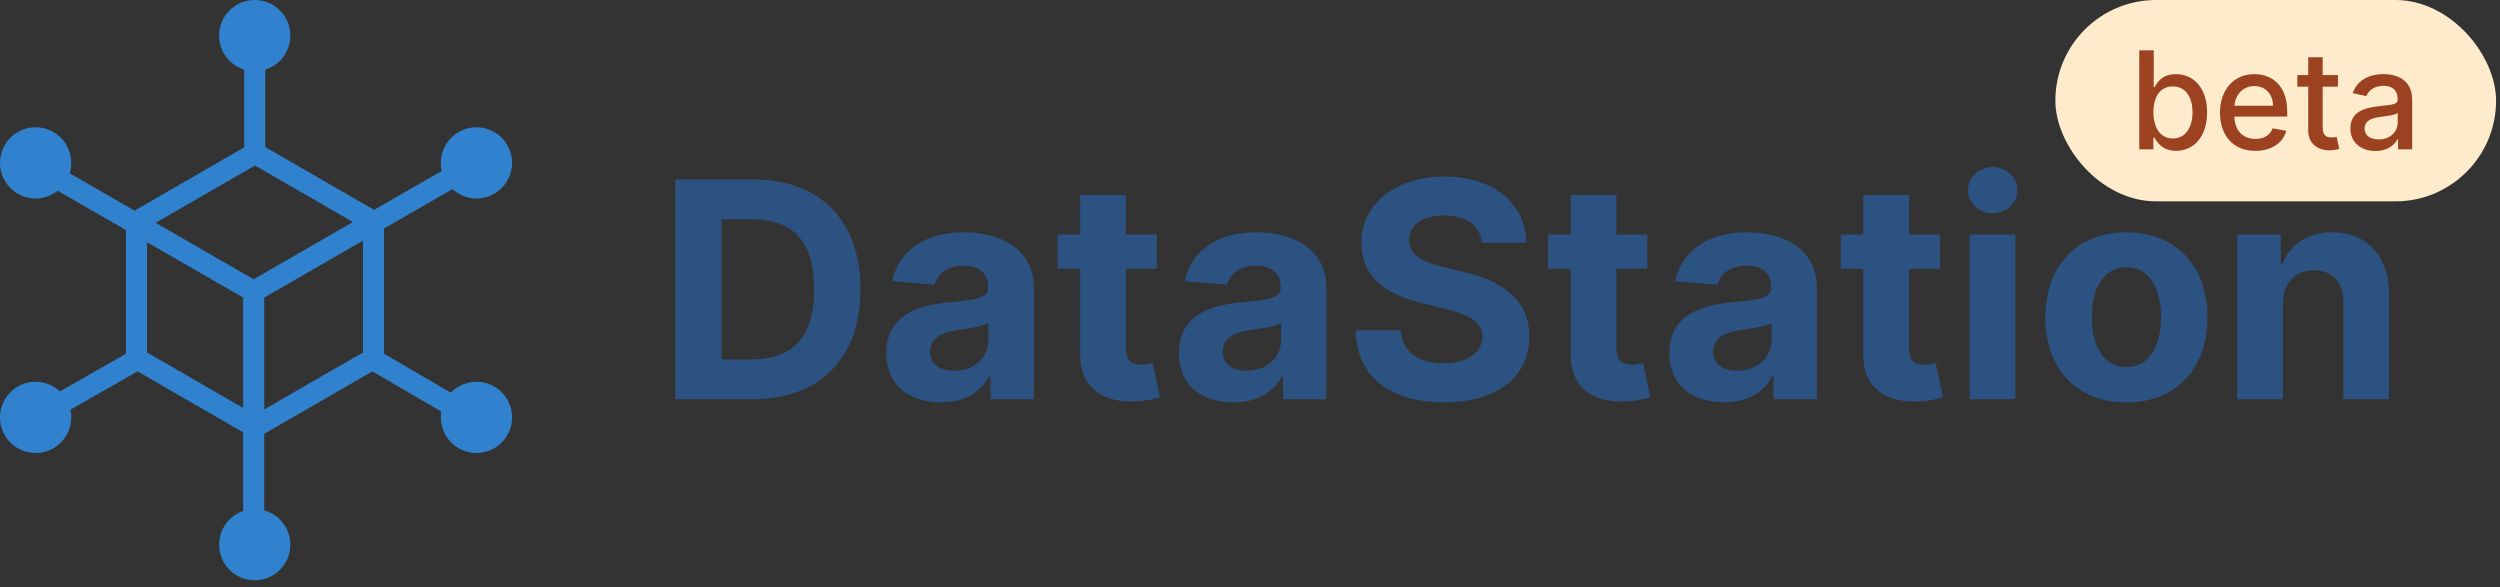 <svg width="298" height="70" viewBox="0 0 298 70" fill="none" xmlns="http://www.w3.org/2000/svg">
<rect x="0" y="0" width="298" height="70" fill="#333333" stroke="none"/>
<path fill-rule="evenodd" clip-rule="evenodd" d="M30.363 0C32.707 0 34.607 1.9 34.607 4.244C34.607 6.151 33.351 7.763 31.62 8.299V17.528L44.59 25.016C47.292 23.46 50.071 21.86 52.659 20.372C52.248 18.601 53.016 16.695 54.673 15.739C56.703 14.566 59.299 15.262 60.471 17.292C61.643 19.322 60.947 21.918 58.917 23.09C57.273 24.04 55.257 23.763 53.927 22.545C51.315 24.046 48.506 25.663 45.779 27.233V42.165L53.74 46.806C55.061 45.434 57.193 45.083 58.917 46.078C60.947 47.25 61.643 49.846 60.471 51.876C59.299 53.906 56.703 54.602 54.673 53.43C53.097 52.52 52.325 50.752 52.607 49.058L44.476 44.317C44.448 44.3 44.421 44.283 44.395 44.265L31.495 51.712V60.832C33.29 61.328 34.607 62.972 34.607 64.924C34.607 67.268 32.707 69.168 30.363 69.168C28.019 69.168 26.119 67.268 26.119 64.924C26.119 63.064 27.315 61.483 28.98 60.91V51.531L16.395 44.265C16.366 44.285 16.335 44.304 16.304 44.322L8.391 48.837C8.78 50.598 8.011 52.481 6.367 53.43C4.337 54.602 1.741 53.906 0.569 51.876C-0.603 49.846 0.093 47.25 2.123 46.078C3.781 45.121 5.816 45.409 7.144 46.653L15.011 42.164V27.423L6.883 22.741C5.558 23.791 3.675 23.986 2.123 23.09C0.093 21.918 -0.603 19.322 0.569 17.292C1.741 15.262 4.337 14.566 6.367 15.739C8.114 16.747 8.872 18.808 8.304 20.657L16.036 25.11L29.105 17.565V8.299C27.375 7.763 26.119 6.151 26.119 4.244C26.119 1.9 28.019 0 30.363 0ZM18.555 26.561L30.395 19.725L42.072 26.466C40.868 27.16 39.698 27.834 38.589 28.473C36.023 29.952 33.778 31.247 32.175 32.172C31.373 32.634 30.732 33.004 30.291 33.259L30.237 33.29L18.555 26.561ZM43.264 42.014L31.495 48.808V35.468L31.548 35.437C31.989 35.183 32.63 34.813 33.432 34.351C35.035 33.426 37.279 32.131 39.845 30.652C40.935 30.024 42.083 29.363 43.264 28.682V42.014ZM28.98 48.627V35.468L17.526 28.871V42.014L28.98 48.627Z" fill="#3182CE"/>
<path d="M89.765 47.584C97.742 47.584 102.574 42.65 102.574 34.468C102.574 26.311 97.742 21.402 89.841 21.402H80.484V47.584H89.765ZM86.019 42.841V26.145H89.547C94.457 26.145 97.052 28.651 97.052 34.468C97.052 40.31 94.457 42.841 89.535 42.841H86.019ZM112.172 47.955C115.074 47.955 116.953 46.689 117.912 44.861H118.066V47.584H123.23V34.34C123.23 29.661 119.267 27.692 114.895 27.692C110.191 27.692 107.097 29.942 106.343 33.522L111.38 33.931C111.75 32.627 112.914 31.668 114.87 31.668C116.723 31.668 117.784 32.601 117.784 34.212V34.289C117.784 35.554 116.442 35.721 113.029 36.053C109.142 36.411 105.652 37.715 105.652 42.1C105.652 45.986 108.426 47.955 112.172 47.955ZM113.732 44.196C112.057 44.196 110.855 43.417 110.855 41.921C110.855 40.387 112.121 39.633 114.039 39.364C115.228 39.198 117.171 38.917 117.823 38.482V40.566C117.823 42.624 116.122 44.196 113.732 44.196ZM137.9 27.948H134.206V23.243H128.759V27.948H126.075V32.039H128.759V42.266C128.734 46.114 131.355 48.019 135.305 47.853C136.711 47.802 137.708 47.52 138.258 47.341L137.402 43.289C137.133 43.34 136.558 43.468 136.046 43.468C134.96 43.468 134.206 43.059 134.206 41.55V32.039H137.9V27.948ZM147.047 47.955C149.949 47.955 151.828 46.689 152.787 44.861H152.941V47.584H158.105V34.34C158.105 29.661 154.142 27.692 149.77 27.692C145.066 27.692 141.972 29.942 141.218 33.522L146.255 33.931C146.625 32.627 147.789 31.668 149.745 31.668C151.598 31.668 152.659 32.601 152.659 34.212V34.289C152.659 35.554 151.317 35.721 147.904 36.053C144.017 36.411 140.527 37.715 140.527 42.1C140.527 45.986 143.301 47.955 147.047 47.955ZM148.607 44.196C146.932 44.196 145.73 43.417 145.73 41.921C145.73 40.387 146.996 39.633 148.914 39.364C150.103 39.198 152.046 38.917 152.698 38.482V40.566C152.698 42.624 150.997 44.196 148.607 44.196ZM176.636 28.932H181.941C181.865 24.266 178.029 21.044 172.2 21.044C166.46 21.044 162.254 24.215 162.279 28.971C162.267 32.831 164.99 35.043 169.413 36.104L172.264 36.82C175.115 37.51 176.7 38.328 176.713 40.093C176.7 42.01 174.885 43.314 172.072 43.314C169.196 43.314 167.125 41.985 166.946 39.364H161.589C161.73 45.027 165.782 47.955 172.136 47.955C178.528 47.955 182.286 44.9 182.299 40.105C182.286 35.746 179.001 33.432 174.45 32.41L172.098 31.847C169.822 31.323 167.917 30.479 167.956 28.6C167.956 26.912 169.451 25.672 172.161 25.672C174.808 25.672 176.431 26.874 176.636 28.932ZM196.365 27.948H192.67V23.243H187.224V27.948H184.54V32.039H187.224V42.266C187.199 46.114 189.82 48.019 193.77 47.853C195.176 47.802 196.173 47.52 196.723 47.341L195.866 43.289C195.598 43.34 195.023 43.468 194.511 43.468C193.425 43.468 192.67 43.059 192.67 41.55V32.039H196.365V27.948ZM205.512 47.955C208.414 47.955 210.293 46.689 211.252 44.861H211.405V47.584H216.57V34.34C216.57 29.661 212.607 27.692 208.235 27.692C203.53 27.692 200.437 29.942 199.682 33.522L204.719 33.931C205.09 32.627 206.253 31.668 208.209 31.668C210.063 31.668 211.124 32.601 211.124 34.212V34.289C211.124 35.554 209.782 35.721 206.369 36.053C202.482 36.411 198.992 37.715 198.992 42.1C198.992 45.986 201.766 47.955 205.512 47.955ZM207.072 44.196C205.397 44.196 204.195 43.417 204.195 41.921C204.195 40.387 205.461 39.633 207.378 39.364C208.567 39.198 210.511 38.917 211.163 38.482V40.566C211.163 42.624 209.462 44.196 207.072 44.196ZM231.24 27.948H227.545V23.243H222.099V27.948H219.415V32.039H222.099V42.266C222.074 46.114 224.695 48.019 228.645 47.853C230.051 47.802 231.048 47.52 231.598 47.341L230.741 43.289C230.473 43.34 229.898 43.468 229.386 43.468C228.3 43.468 227.545 43.059 227.545 41.55V32.039H231.24V27.948ZM234.788 47.584H240.234V27.948H234.788V47.584ZM237.523 25.417C239.147 25.417 240.476 24.177 240.476 22.655C240.476 21.147 239.147 19.907 237.523 19.907C235.913 19.907 234.583 21.147 234.583 22.655C234.583 24.177 235.913 25.417 237.523 25.417ZM253.468 47.968C259.426 47.968 263.133 43.89 263.133 37.843C263.133 31.758 259.426 27.692 253.468 27.692C247.511 27.692 243.804 31.758 243.804 37.843C243.804 43.89 247.511 47.968 253.468 47.968ZM253.494 43.749C250.745 43.749 249.339 41.23 249.339 37.804C249.339 34.378 250.745 31.847 253.494 31.847C256.191 31.847 257.598 34.378 257.598 37.804C257.598 41.23 256.191 43.749 253.494 43.749ZM272.12 36.232C272.133 33.701 273.642 32.218 275.84 32.218C278.027 32.218 279.343 33.65 279.331 36.053V47.584H284.777V35.081C284.777 30.505 282.092 27.692 278.001 27.692C275.086 27.692 272.977 29.124 272.095 31.412H271.865V27.948H266.674V47.584H272.12V36.232Z" fill="#2C5282"/>
<rect x="245" width="52.532" height="24" rx="12" fill="#FEEBCB"/>
<path d="M255 17.804H256.683V16.427H256.827C257.138 16.991 257.772 17.977 259.386 17.977C261.53 17.977 263.086 16.259 263.086 13.395C263.086 10.524 261.507 8.836 259.369 8.836C257.726 8.836 257.133 9.839 256.827 10.386H256.723V6H255V17.804ZM256.689 13.377C256.689 11.527 257.496 10.3 259 10.3C260.562 10.3 261.346 11.62 261.346 13.377C261.346 15.153 260.539 16.507 259 16.507C257.519 16.507 256.689 15.239 256.689 13.377Z" fill="#9C4221"/>
<path d="M268.837 17.983C270.768 17.983 272.134 17.032 272.526 15.591L270.895 15.297C270.584 16.133 269.834 16.559 268.854 16.559C267.379 16.559 266.388 15.602 266.341 13.896H272.635V13.285C272.635 10.086 270.722 8.836 268.716 8.836C266.249 8.836 264.624 10.715 264.624 13.435C264.624 16.184 266.226 17.983 268.837 17.983ZM266.347 12.605C266.416 11.349 267.327 10.259 268.728 10.259C270.065 10.259 270.941 11.251 270.947 12.605H266.347Z" fill="#9C4221"/>
<path d="M278.68 8.951H276.865V6.83H275.141V8.951H273.844V10.334H275.141V15.562C275.135 17.17 276.363 17.948 277.723 17.919C278.271 17.913 278.64 17.81 278.841 17.735L278.53 16.311C278.415 16.334 278.202 16.386 277.925 16.386C277.366 16.386 276.865 16.202 276.865 15.205V10.334H278.68V8.951Z" fill="#9C4221"/>
<path d="M283.163 18C284.627 18 285.451 17.256 285.78 16.594H285.849V17.804H287.532V11.925C287.532 9.349 285.503 8.836 284.097 8.836C282.494 8.836 281.019 9.481 280.442 11.095L282.062 11.464C282.316 10.836 282.961 10.23 284.12 10.23C285.232 10.23 285.803 10.813 285.803 11.816V11.856C285.803 12.484 285.157 12.473 283.566 12.657C281.889 12.853 280.171 13.291 280.171 15.303C280.171 17.043 281.48 18 283.163 18ZM283.537 16.617C282.563 16.617 281.86 16.179 281.86 15.326C281.86 14.403 282.679 14.075 283.676 13.942C284.235 13.867 285.561 13.718 285.808 13.47V14.611C285.808 15.66 284.973 16.617 283.537 16.617Z" fill="#9C4221"/>
</svg>
